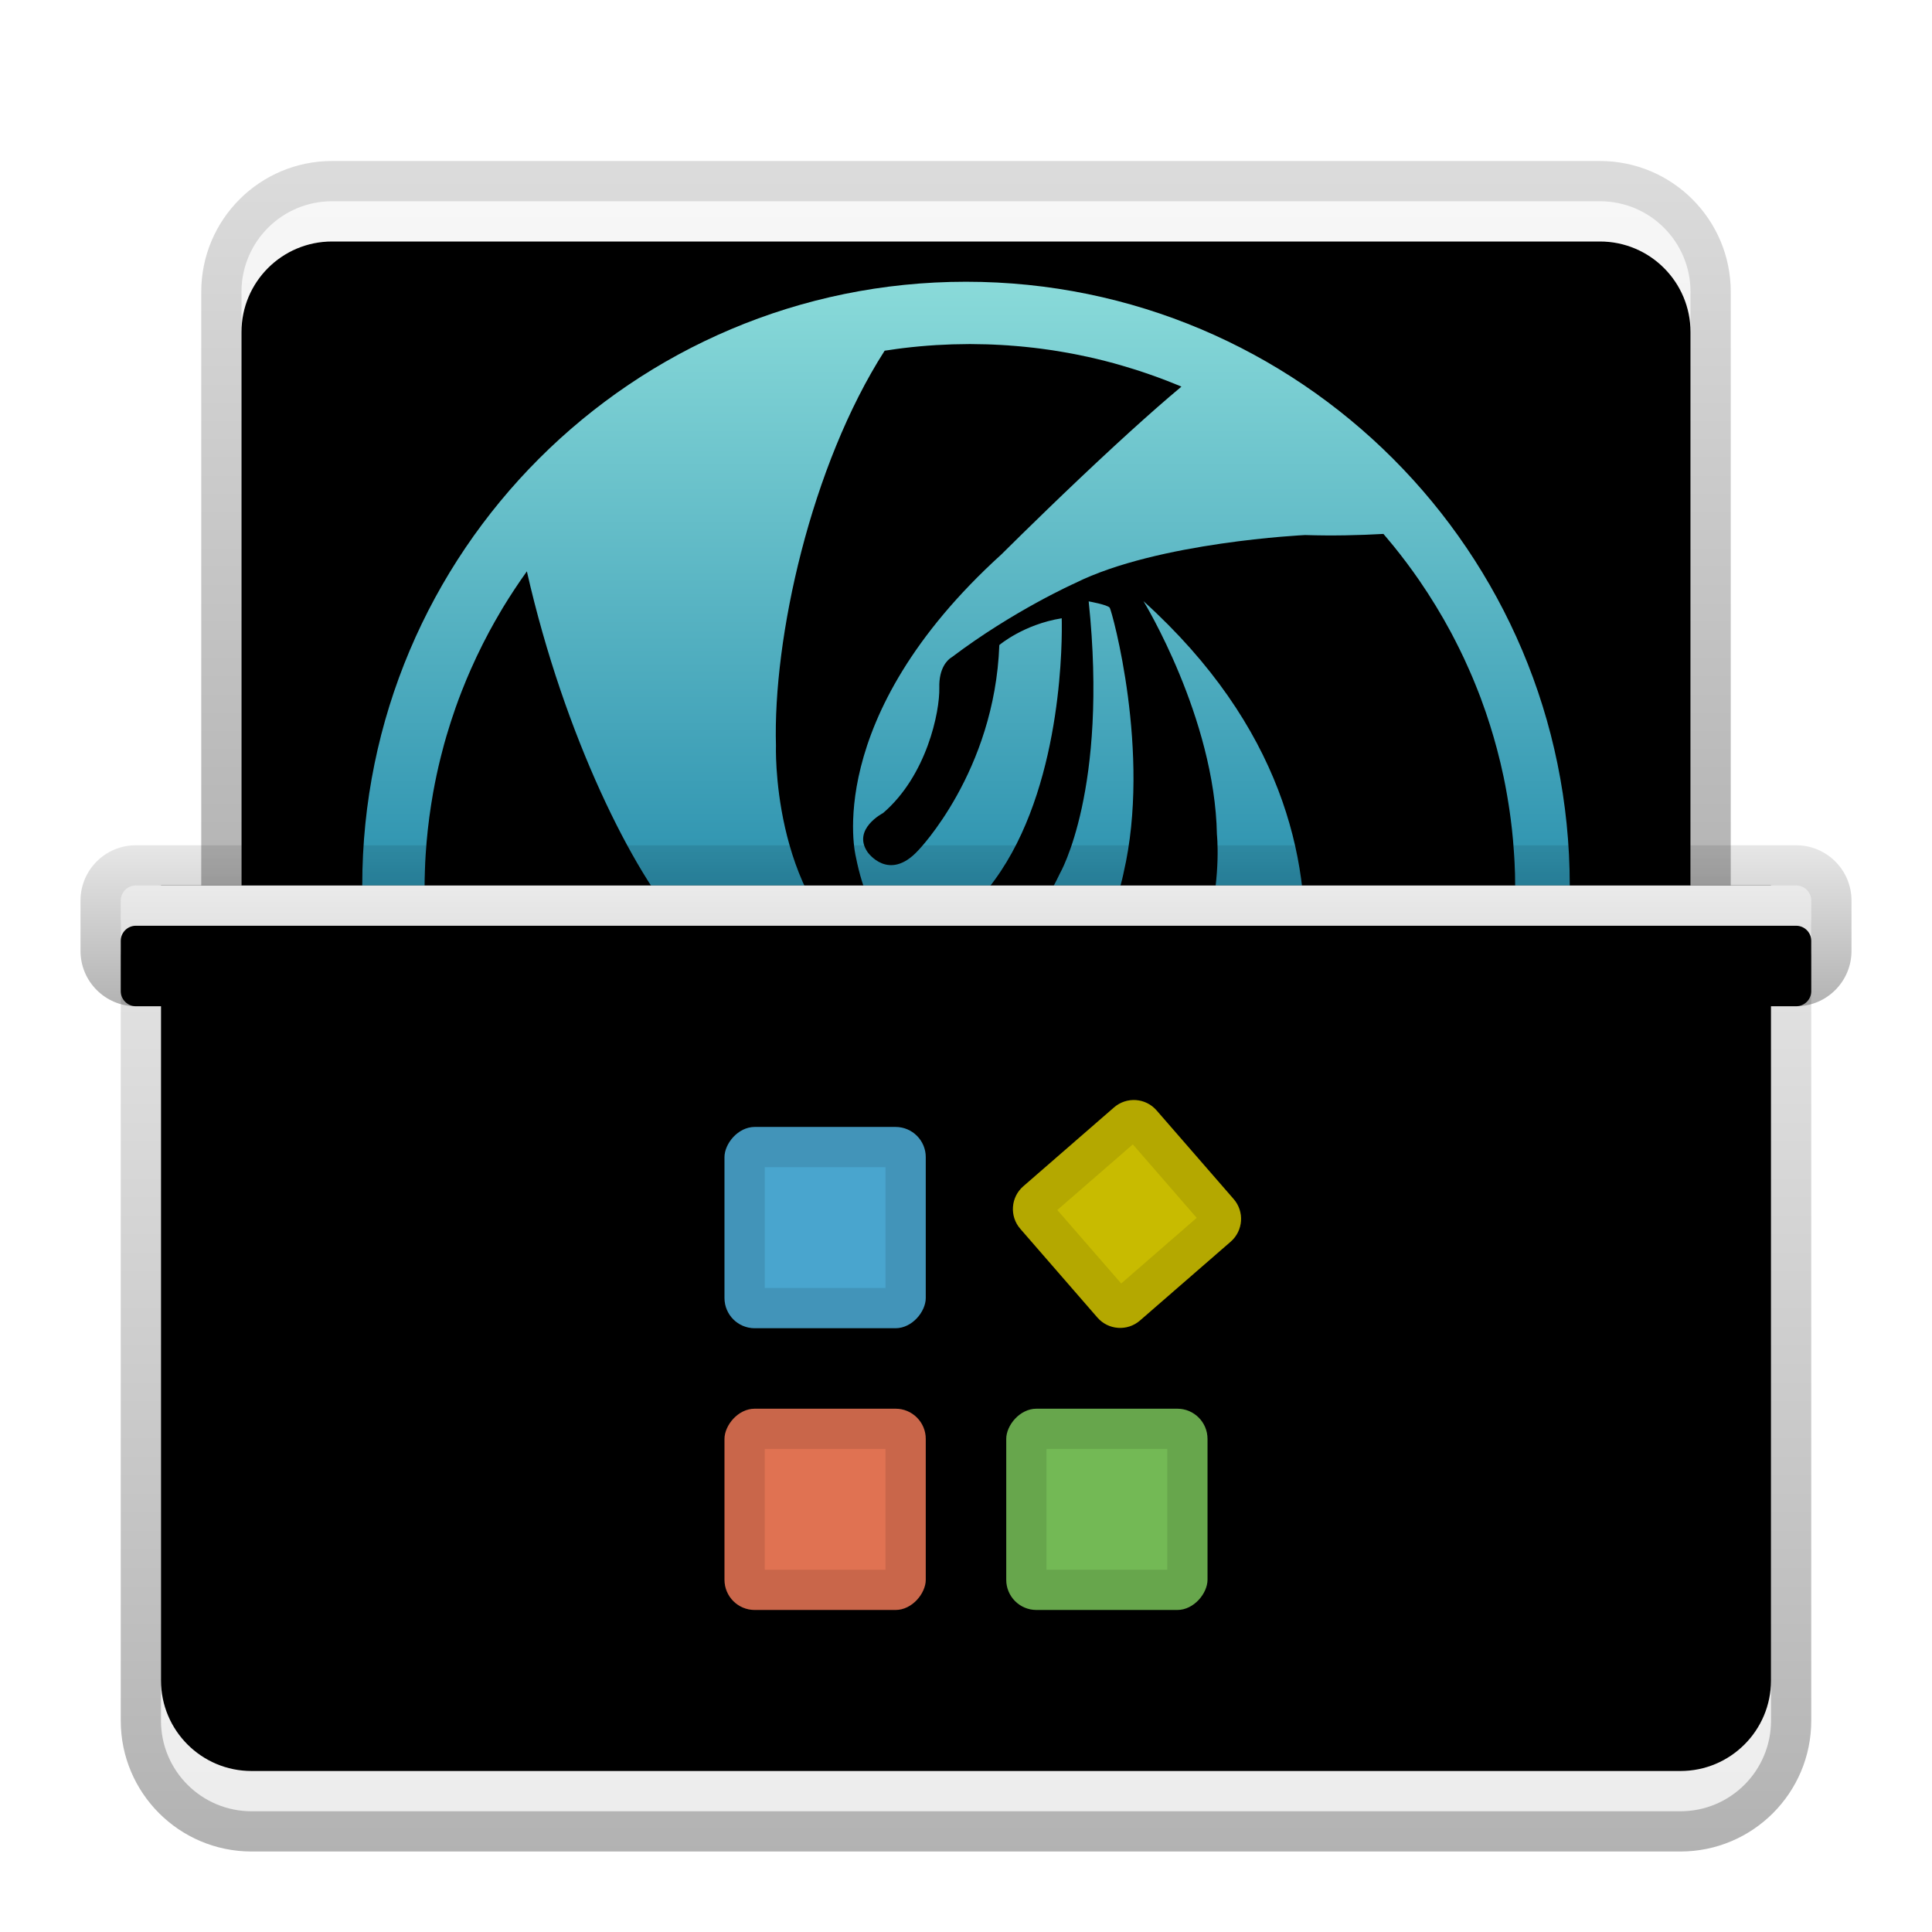 <svg xmlns="http://www.w3.org/2000/svg" xmlns:xlink="http://www.w3.org/1999/xlink" width="48" height="48" viewBox="0 0 48 48">
  <defs>
    <filter id="deepin-wine-assist-a" width="129.5%" height="131%" x="-14.8%" y="-15.5%" filterUnits="objectBoundingBox">
      <feOffset dy="1" in="SourceAlpha" result="shadowOffsetOuter1"/>
      <feGaussianBlur in="shadowOffsetOuter1" result="shadowBlurOuter1" stdDeviation="1"/>
      <feColorMatrix in="shadowBlurOuter1" result="shadowMatrixOuter1" values="0 0 0 0 0   0 0 0 0 0   0 0 0 0 0  0 0 0 0.2 0"/>
      <feMerge>
        <feMergeNode in="shadowMatrixOuter1"/>
        <feMergeNode in="SourceGraphic"/>
      </feMerge>
    </filter>
    <linearGradient id="deepin-wine-assist-b" x1="50%" x2="50%" y1="0%" y2="95.058%">
      <stop offset="0%" stop-color="#F7F7F7"/>
      <stop offset="100%" stop-color="#E3E3E3"/>
    </linearGradient>
    <path id="deepin-wine-assist-c" d="M6.25,1 L37.75,1 C38.993,1 40,2.007 40,3.25 L40,18 L40,18 L4,18 L4,3.25 C4,2.007 5.007,1 6.25,1 Z"/>
    <filter id="deepin-wine-assist-d" width="102.8%" height="105.9%" x="-1.4%" y="-2.9%" filterUnits="objectBoundingBox">
      <feOffset dy="1" in="SourceAlpha" result="shadowOffsetInner1"/>
      <feComposite in="shadowOffsetInner1" in2="SourceAlpha" k2="-1" k3="1" operator="arithmetic" result="shadowInnerInner1"/>
      <feColorMatrix in="shadowInnerInner1" values="0 0 0 0 1   0 0 0 0 1   0 0 0 0 1  0 0 0 1 0"/>
    </filter>
    <linearGradient id="deepin-wine-assist-e" x1="50%" x2="50%" y1="1.278%" y2="100%">
      <stop offset="0%" stop-opacity=".14"/>
      <stop offset="100%" stop-opacity=".303"/>
    </linearGradient>
    <linearGradient id="deepin-wine-assist-f" x1="34.316%" x2="34.316%" y1=".225%" y2="56.145%">
      <stop offset="0%" stop-color="#89DAD9"/>
      <stop offset="100%" stop-color="#2189AA"/>
    </linearGradient>
    <linearGradient id="deepin-wine-assist-g" x1="50%" x2="50%" y1="0%" y2="98.139%">
      <stop offset="0%" stop-color="#FFF"/>
      <stop offset="100%" stop-color="#EDEDED"/>
    </linearGradient>
    <path id="deepin-wine-assist-h" d="M2,19 L42,19 L42,38.75 C42,39.993 40.993,41 39.75,41 L4.25,41 C3.007,41 2,39.993 2,38.75 L2,19 L2,19 Z"/>
    <filter id="deepin-wine-assist-i" width="102.5%" height="104.5%" x="-1.2%" y="-2.3%" filterUnits="objectBoundingBox">
      <feOffset dy="-1" in="SourceAlpha" result="shadowOffsetInner1"/>
      <feComposite in="shadowOffsetInner1" in2="SourceAlpha" k2="-1" k3="1" operator="arithmetic" result="shadowInnerInner1"/>
      <feColorMatrix in="shadowInnerInner1" values="0 0 0 0 0   0 0 0 0 0   0 0 0 0 0  0 0 0 0.101 0"/>
    </filter>
    <linearGradient id="deepin-wine-assist-j" x1="50%" x2="50%" y1="0%" y2="100%">
      <stop offset="0%" stop-opacity=".096"/>
      <stop offset="100%" stop-opacity=".302"/>
    </linearGradient>
    <linearGradient id="deepin-wine-assist-k" x1="22.658%" x2="22.658%" y1="-10.846%" y2="100%">
      <stop offset="0%" stop-color="#ECECEC"/>
      <stop offset="100%" stop-color="#DCDCDC"/>
    </linearGradient>
    <path id="deepin-wine-assist-l" d="M1.375,18 L42.625,18 C42.832,18 43,18.168 43,18.375 L43,19.625 C43,19.832 42.832,20 42.625,20 L1.375,20 C1.168,20 1,19.832 1,19.625 L1,18.375 C1,18.168 1.168,18 1.375,18 Z"/>
    <filter id="deepin-wine-assist-m" width="102.4%" height="150%" x="-1.2%" y="-25%" filterUnits="objectBoundingBox">
      <feOffset dy="1" in="SourceAlpha" result="shadowOffsetInner1"/>
      <feComposite in="shadowOffsetInner1" in2="SourceAlpha" k2="-1" k3="1" operator="arithmetic" result="shadowInnerInner1"/>
      <feColorMatrix in="shadowInnerInner1" values="0 0 0 0 1   0 0 0 0 1   0 0 0 0 1  0 0 0 1 0"/>
    </filter>
    <linearGradient id="deepin-wine-assist-n" x1="59.071%" x2="59.071%" y1="100%" y2="0%">
      <stop offset="0%" stop-opacity=".3"/>
      <stop offset="100%" stop-opacity=".095"/>
    </linearGradient>
  </defs>
  <g fill="none" fill-rule="evenodd" filter="url(#deepin-wine-assist-a)" transform="translate(2 3)">
    <use fill="url(#deepin-wine-assist-b)" xlink:href="#deepin-wine-assist-c"/>
    <use fill="#000" filter="url(#deepin-wine-assist-d)" xlink:href="#deepin-wine-assist-c"/>
    <path fill="url(#deepin-wine-assist-e)" fill-rule="nonzero" d="M37.75,0 L6.25,0 C4.455,0 3,1.455 3,3.25 L3,19 L41,19 L41,3.25 C41,1.455 39.545,0 37.75,0 Z M37.75,1 C38.993,1 40,2.007 40,3.25 L40,18 L4,18 L4,3.25 C4,2.007 5.007,1 6.25,1 L37.75,1 Z"/>
    <path fill="url(#deepin-wine-assist-f)" fill-rule="nonzero" d="M22,3 C30.284,3 37,9.716 37,18 C37,26.18 30.453,32.83 22.314,32.997 L22,33 L22,33 L22.074,32.999 L21.925,33 C13.758,32.96 7.134,26.393 7.002,18.248 L7,18 C7,9.716 13.716,3 22,3 Z M22.097,4.548 L21.679,4.555 C21.668,4.555 21.657,4.555 21.646,4.556 C21.514,4.56 21.384,4.566 21.254,4.574 L21.646,4.556 C21.508,4.56 21.37,4.567 21.233,4.575 L21.254,4.574 C20.98,4.591 20.707,4.616 20.437,4.649 C20.406,4.653 20.374,4.657 20.342,4.661 L20.437,4.649 C20.327,4.663 20.216,4.677 20.106,4.694 L20.342,4.661 C20.221,4.677 20.099,4.694 19.979,4.713 C18.144,7.575 17.199,11.859 17.279,14.539 L17.278,14.565 C17.273,14.924 17.277,18.814 20.007,20.236 C20.007,20.236 22.58,21.372 24.334,17.699 C24.334,17.699 25.539,15.626 25.048,10.941 C25.048,10.941 25.518,11.024 25.571,11.099 C25.624,11.173 26.607,14.706 25.916,17.681 C25.916,17.681 25.28,21.176 22.152,21.976 C19.025,22.775 16.588,20.841 14.934,19.019 C13.754,17.719 12.026,14.321 11.09,10.195 C10.88,10.488 10.681,10.79 10.493,11.099 C10.481,11.119 10.469,11.139 10.458,11.158 L10.493,11.099 C10.435,11.196 10.377,11.294 10.321,11.392 L10.458,11.158 C10.396,11.262 10.335,11.367 10.276,11.472 L10.321,11.392 C10.094,11.791 9.886,12.203 9.699,12.626 C9.661,12.71 9.625,12.794 9.59,12.879 C9.557,12.957 9.525,13.035 9.494,13.114 L9.59,12.879 C9.545,12.986 9.502,13.093 9.46,13.201 L9.494,13.114 C9.458,13.205 9.423,13.297 9.389,13.389 L9.46,13.201 C9.413,13.322 9.368,13.443 9.325,13.566 L9.389,13.389 C9.343,13.513 9.298,13.639 9.256,13.764 L9.325,13.566 C9.284,13.681 9.245,13.797 9.207,13.913 L9.256,13.764 C9.218,13.878 9.181,13.992 9.145,14.107 L9.207,13.913 C9.168,14.033 9.131,14.153 9.095,14.275 C9.072,14.353 9.049,14.433 9.028,14.512 L9.095,14.275 C9.053,14.417 9.014,14.561 8.976,14.706 L9.028,14.512 C8.999,14.618 8.971,14.724 8.945,14.83 L8.976,14.706 C8.953,14.796 8.931,14.885 8.91,14.975 L8.945,14.83 C8.875,15.113 8.814,15.399 8.762,15.688 C8.753,15.738 8.744,15.788 8.736,15.838 L8.762,15.688 C8.744,15.79 8.727,15.892 8.711,15.994 L8.736,15.838 C8.719,15.939 8.703,16.04 8.688,16.142 L8.711,15.994 C8.647,16.404 8.601,16.819 8.575,17.24 C8.572,17.282 8.57,17.324 8.568,17.367 L8.575,17.24 C8.567,17.365 8.561,17.491 8.557,17.617 L8.568,17.367 C8.562,17.473 8.558,17.58 8.554,17.687 L8.557,17.617 C8.551,17.776 8.548,17.936 8.548,18.097 L8.553,18.457 C8.554,18.499 8.555,18.54 8.557,18.581 C8.56,18.672 8.564,18.763 8.569,18.853 L8.557,18.581 C8.561,18.701 8.567,18.819 8.574,18.938 L8.569,18.853 C8.591,19.253 8.63,19.649 8.686,20.039 C8.694,20.089 8.701,20.138 8.709,20.188 L8.686,20.039 C8.75,20.48 8.834,20.914 8.939,21.341 L9.032,21.699 C9.042,21.732 9.051,21.765 9.06,21.799 C9.082,21.876 9.105,21.953 9.128,22.029 L9.06,21.799 C9.098,21.933 9.138,22.066 9.18,22.198 L9.128,22.029 C9.166,22.157 9.207,22.283 9.249,22.409 L9.18,22.198 C9.214,22.304 9.248,22.409 9.284,22.513 L9.284,22.513 C9.333,22.654 9.384,22.794 9.437,22.932 C9.466,23.009 9.496,23.087 9.528,23.164 L9.437,22.932 C9.485,23.06 9.536,23.187 9.589,23.313 L9.528,23.164 C9.573,23.275 9.619,23.386 9.667,23.496 L9.589,23.313 C9.631,23.413 9.674,23.513 9.718,23.612 L9.667,23.496 C9.733,23.649 9.803,23.8 9.874,23.95 C13.03,24.861 20.568,26.482 25.397,22.943 C28.654,20.556 28.234,16.733 28.234,16.733 C28.18,13.824 26.409,10.935 26.409,10.935 C33.294,17.164 29.225,24.084 29.225,24.084 C27.348,27.917 23.508,30.382 20.124,31.502 C20.141,31.505 20.159,31.508 20.177,31.51 L20.569,31.56 C20.614,31.565 20.66,31.57 20.706,31.575 C20.798,31.584 20.892,31.593 20.986,31.6 L20.706,31.575 C20.857,31.59 21.009,31.603 21.161,31.613 L20.986,31.6 C21.171,31.615 21.357,31.627 21.544,31.634 L21.161,31.613 C21.332,31.625 21.503,31.633 21.676,31.639 L21.544,31.634 C21.727,31.641 21.912,31.645 22.097,31.645 C29.579,31.645 35.645,25.58 35.645,18.097 L35.644,18.038 L35.64,17.709 C35.64,17.709 35.64,17.708 35.64,17.708 C35.639,17.685 35.638,17.662 35.638,17.639 L35.64,17.708 C35.636,17.583 35.631,17.459 35.624,17.335 L35.638,17.639 C35.633,17.503 35.627,17.368 35.618,17.233 L35.624,17.335 C35.618,17.219 35.61,17.104 35.601,16.989 L35.618,17.233 C35.61,17.111 35.601,16.989 35.59,16.867 L35.601,16.989 C35.593,16.899 35.585,16.809 35.576,16.719 L35.59,16.867 C35.575,16.695 35.556,16.525 35.534,16.355 C35.528,16.308 35.522,16.26 35.515,16.212 L35.534,16.355 C35.522,16.26 35.509,16.165 35.495,16.07 L35.515,16.212 C35.5,16.103 35.483,15.995 35.466,15.886 L35.495,16.07 C35.477,15.951 35.457,15.832 35.436,15.713 L35.466,15.886 C35.447,15.769 35.426,15.653 35.404,15.537 L35.436,15.713 C35.412,15.578 35.386,15.443 35.358,15.308 C35.351,15.277 35.344,15.245 35.338,15.213 L35.358,15.308 C35.308,15.072 35.253,14.838 35.191,14.607 C35.171,14.53 35.15,14.453 35.128,14.376 L35.191,14.607 C35.164,14.504 35.135,14.401 35.105,14.298 L35.128,14.376 C35.097,14.269 35.065,14.162 35.032,14.055 L35.105,14.298 C35.07,14.177 35.033,14.057 34.995,13.937 L35.032,14.055 C34.956,13.812 34.874,13.572 34.785,13.335 C34.762,13.276 34.74,13.217 34.717,13.158 L34.785,13.335 C34.741,13.219 34.696,13.104 34.649,12.99 L34.717,13.158 C34.684,13.075 34.651,12.992 34.617,12.91 L34.649,12.99 C34.605,12.88 34.559,12.771 34.511,12.663 L34.617,12.91 C34.573,12.804 34.527,12.698 34.481,12.594 L34.511,12.663 C34.469,12.566 34.426,12.471 34.381,12.375 L34.481,12.594 C34.41,12.434 34.336,12.277 34.259,12.121 C34.235,12.073 34.211,12.024 34.187,11.976 L34.259,12.121 C34.219,12.039 34.177,11.957 34.135,11.875 L34.187,11.976 C34.142,11.887 34.095,11.797 34.048,11.709 L34.135,11.875 C34.082,11.773 34.029,11.672 33.973,11.572 L34.048,11.709 C33.809,11.263 33.545,10.832 33.26,10.417 C33.25,10.403 33.24,10.389 33.23,10.374 L33.26,10.417 C33.057,10.123 32.843,9.837 32.618,9.56 C32.584,9.518 32.549,9.476 32.514,9.434 L32.618,9.56 C32.542,9.467 32.465,9.374 32.387,9.283 L32.514,9.434 C32.467,9.377 32.419,9.321 32.371,9.265 C31.776,9.299 31.112,9.315 30.426,9.293 C30.426,9.293 26.763,9.464 24.709,10.488 C24.709,10.488 23.177,11.171 21.646,12.329 C21.646,12.329 21.64,12.332 21.631,12.338 L21.622,12.344 C21.547,12.395 21.323,12.591 21.337,13.089 C21.35,13.684 21.025,15.27 19.94,16.2 C19.94,16.2 19.166,16.598 19.553,17.168 C19.553,17.168 20.076,17.927 20.812,17.129 C20.812,17.129 22.712,15.175 22.828,12.026 C22.828,12.026 23.429,11.513 24.378,11.361 C24.378,11.361 24.379,11.4 24.38,11.473 L24.38,11.692 C24.37,12.805 24.18,16.463 22.208,18.458 C22.208,18.458 19.978,20.887 19.262,17.281 C19.262,17.281 18.389,13.847 22.886,9.768 L22.999,9.656 C23.355,9.303 24.504,8.171 25.7,7.068 L26.079,6.721 C26.52,6.321 26.957,5.935 27.352,5.606 L27.295,5.581 L27.295,5.581 L26.99,5.459 C26.979,5.455 26.969,5.451 26.958,5.447 C26.857,5.408 26.757,5.371 26.656,5.335 L26.958,5.447 C26.829,5.397 26.7,5.35 26.57,5.304 L26.656,5.335 C26.521,5.287 26.385,5.24 26.248,5.196 L26.57,5.304 C26.419,5.251 26.266,5.201 26.112,5.153 L26.248,5.196 C26.129,5.158 26.009,5.121 25.888,5.086 L26.112,5.153 C25.999,5.118 25.885,5.084 25.77,5.052 L25.888,5.086 C25.607,5.004 25.321,4.931 25.032,4.867 C25.019,4.864 25.006,4.861 24.992,4.859 L25.032,4.867 C24.913,4.841 24.793,4.816 24.672,4.793 L24.992,4.859 C24.857,4.829 24.721,4.802 24.584,4.776 L24.672,4.793 C24.523,4.764 24.373,4.738 24.223,4.714 L24.584,4.776 C24.438,4.749 24.29,4.724 24.142,4.702 L24.223,4.714 C24.094,4.694 23.964,4.675 23.834,4.659 L24.142,4.702 C24.012,4.682 23.881,4.664 23.75,4.648 L23.834,4.659 C23.692,4.641 23.55,4.625 23.407,4.611 L23.75,4.648 C23.62,4.632 23.49,4.619 23.36,4.607 L23.407,4.611 C23.268,4.598 23.129,4.586 22.989,4.577 L23.36,4.607 C23.195,4.591 23.03,4.579 22.864,4.57 L22.989,4.577 C22.843,4.568 22.695,4.561 22.547,4.556 L22.864,4.57 C22.748,4.563 22.632,4.558 22.516,4.555 L22.515,4.555 L22.097,4.548 L22.097,4.548 Z"/>
    <use fill="url(#deepin-wine-assist-g)" xlink:href="#deepin-wine-assist-h"/>
    <use fill="#000" filter="url(#deepin-wine-assist-i)" xlink:href="#deepin-wine-assist-h"/>
    <g fill-rule="nonzero" transform="matrix(-1 0 0 1 29.57 22.6)">
      <rect width="5" height="5" x="8.57" y="1.399" fill="#49A5CE" rx=".75"/>
      <rect width="5" height="5" x="8.57" y="8.399" fill="#E07252" rx=".75"/>
      <rect width="5" height="5" x="1.57" y="8.399" fill="#73B955" rx=".75"/>
      <path fill="#C8BB00" d="M3.382,0.901 L5.968,2.394 C6.327,2.601 6.45,3.059 6.242,3.418 L4.783,5.946 C4.576,6.305 4.117,6.428 3.758,6.22 L1.173,4.728 C0.814,4.52 0.691,4.062 0.898,3.703 L2.358,1.175 C2.565,0.816 3.023,0.694 3.382,0.901 Z" transform="rotate(11 3.57 3.56)"/>
      <path fill="#000" fill-opacity=".105" d="M12.82 1.399C13.234 1.399 13.57 1.735 13.57 2.149L13.57 5.649C13.57 6.064 13.234 6.399 12.82 6.399L9.32 6.399C8.906 6.399 8.57 6.064 8.57 5.649L8.57 2.149C8.57 1.735 8.906 1.399 9.32 1.399L12.82 1.399zM12.57 2.399L9.57 2.399 9.57 5.399 12.57 5.399 12.57 2.399zM12.82 8.399C13.234 8.399 13.57 8.735 13.57 9.149L13.57 12.649C13.57 13.064 13.234 13.399 12.82 13.399L9.32 13.399C8.906 13.399 8.57 13.064 8.57 12.649L8.57 9.149C8.57 8.735 8.906 8.399 9.32 8.399L12.82 8.399zM12.57 9.399L9.57 9.399 9.57 12.399 12.57 12.399 12.57 9.399zM5.82 8.399C6.234 8.399 6.57 8.735 6.57 9.149L6.57 12.649C6.57 13.064 6.234 13.399 5.82 13.399L2.32 13.399C1.906 13.399 1.57 13.064 1.57 12.649L1.57 9.149C1.57 8.735 1.906 8.399 2.32 8.399L5.82 8.399zM5.57 9.399L2.57 9.399 2.57 12.399 5.57 12.399 5.57 9.399z"/>
      <path fill="#000" fill-opacity=".105" d="M3.382,0.901 L5.968,2.394 C6.327,2.601 6.45,3.059 6.242,3.418 L4.783,5.946 C4.576,6.305 4.117,6.428 3.758,6.22 L1.173,4.728 C0.814,4.52 0.691,4.062 0.898,3.703 L2.358,1.175 C2.565,0.816 3.023,0.694 3.382,0.901 Z M3.098,1.891 L1.889,3.986 L4.041,5.229 L5.251,3.134 L3.098,1.891 Z" transform="rotate(11 3.57 3.56)"/>
    </g>
    <path fill="url(#deepin-wine-assist-j)" fill-rule="nonzero" d="M42,18 L2,18 C1.448,18 1,18.448 1,19 L1,38.75 C1,40.545 2.455,42 4.25,42 L39.75,42 C41.545,42 43,40.545 43,38.75 L43,19 C43,18.448 42.552,18 42,18 Z M42,19 L42,38.75 C42,39.993 40.993,41 39.75,41 L4.25,41 C3.007,41 2,39.993 2,38.75 L2,19 L42,19 Z"/>
    <g fill-rule="nonzero">
      <use fill="url(#deepin-wine-assist-k)" xlink:href="#deepin-wine-assist-l"/>
      <use fill="#000" filter="url(#deepin-wine-assist-m)" xlink:href="#deepin-wine-assist-l"/>
    </g>
    <path fill="url(#deepin-wine-assist-n)" fill-rule="nonzero" d="M42.625,17 L1.375,17 C0.616,17 0,17.616 0,18.375 L0,19.625 C0,20.384 0.616,21 1.375,21 L42.625,21 C43.384,21 44,20.384 44,19.625 L44,18.375 C44,17.616 43.384,17 42.625,17 Z M42.625,18 C42.832,18 43,18.168 43,18.375 L43,19.625 C43,19.832 42.832,20 42.625,20 L1.375,20 C1.168,20 1,19.832 1,19.625 L1,18.375 C1,18.168 1.168,18 1.375,18 L42.625,18 Z"/>
  </g>
</svg>
